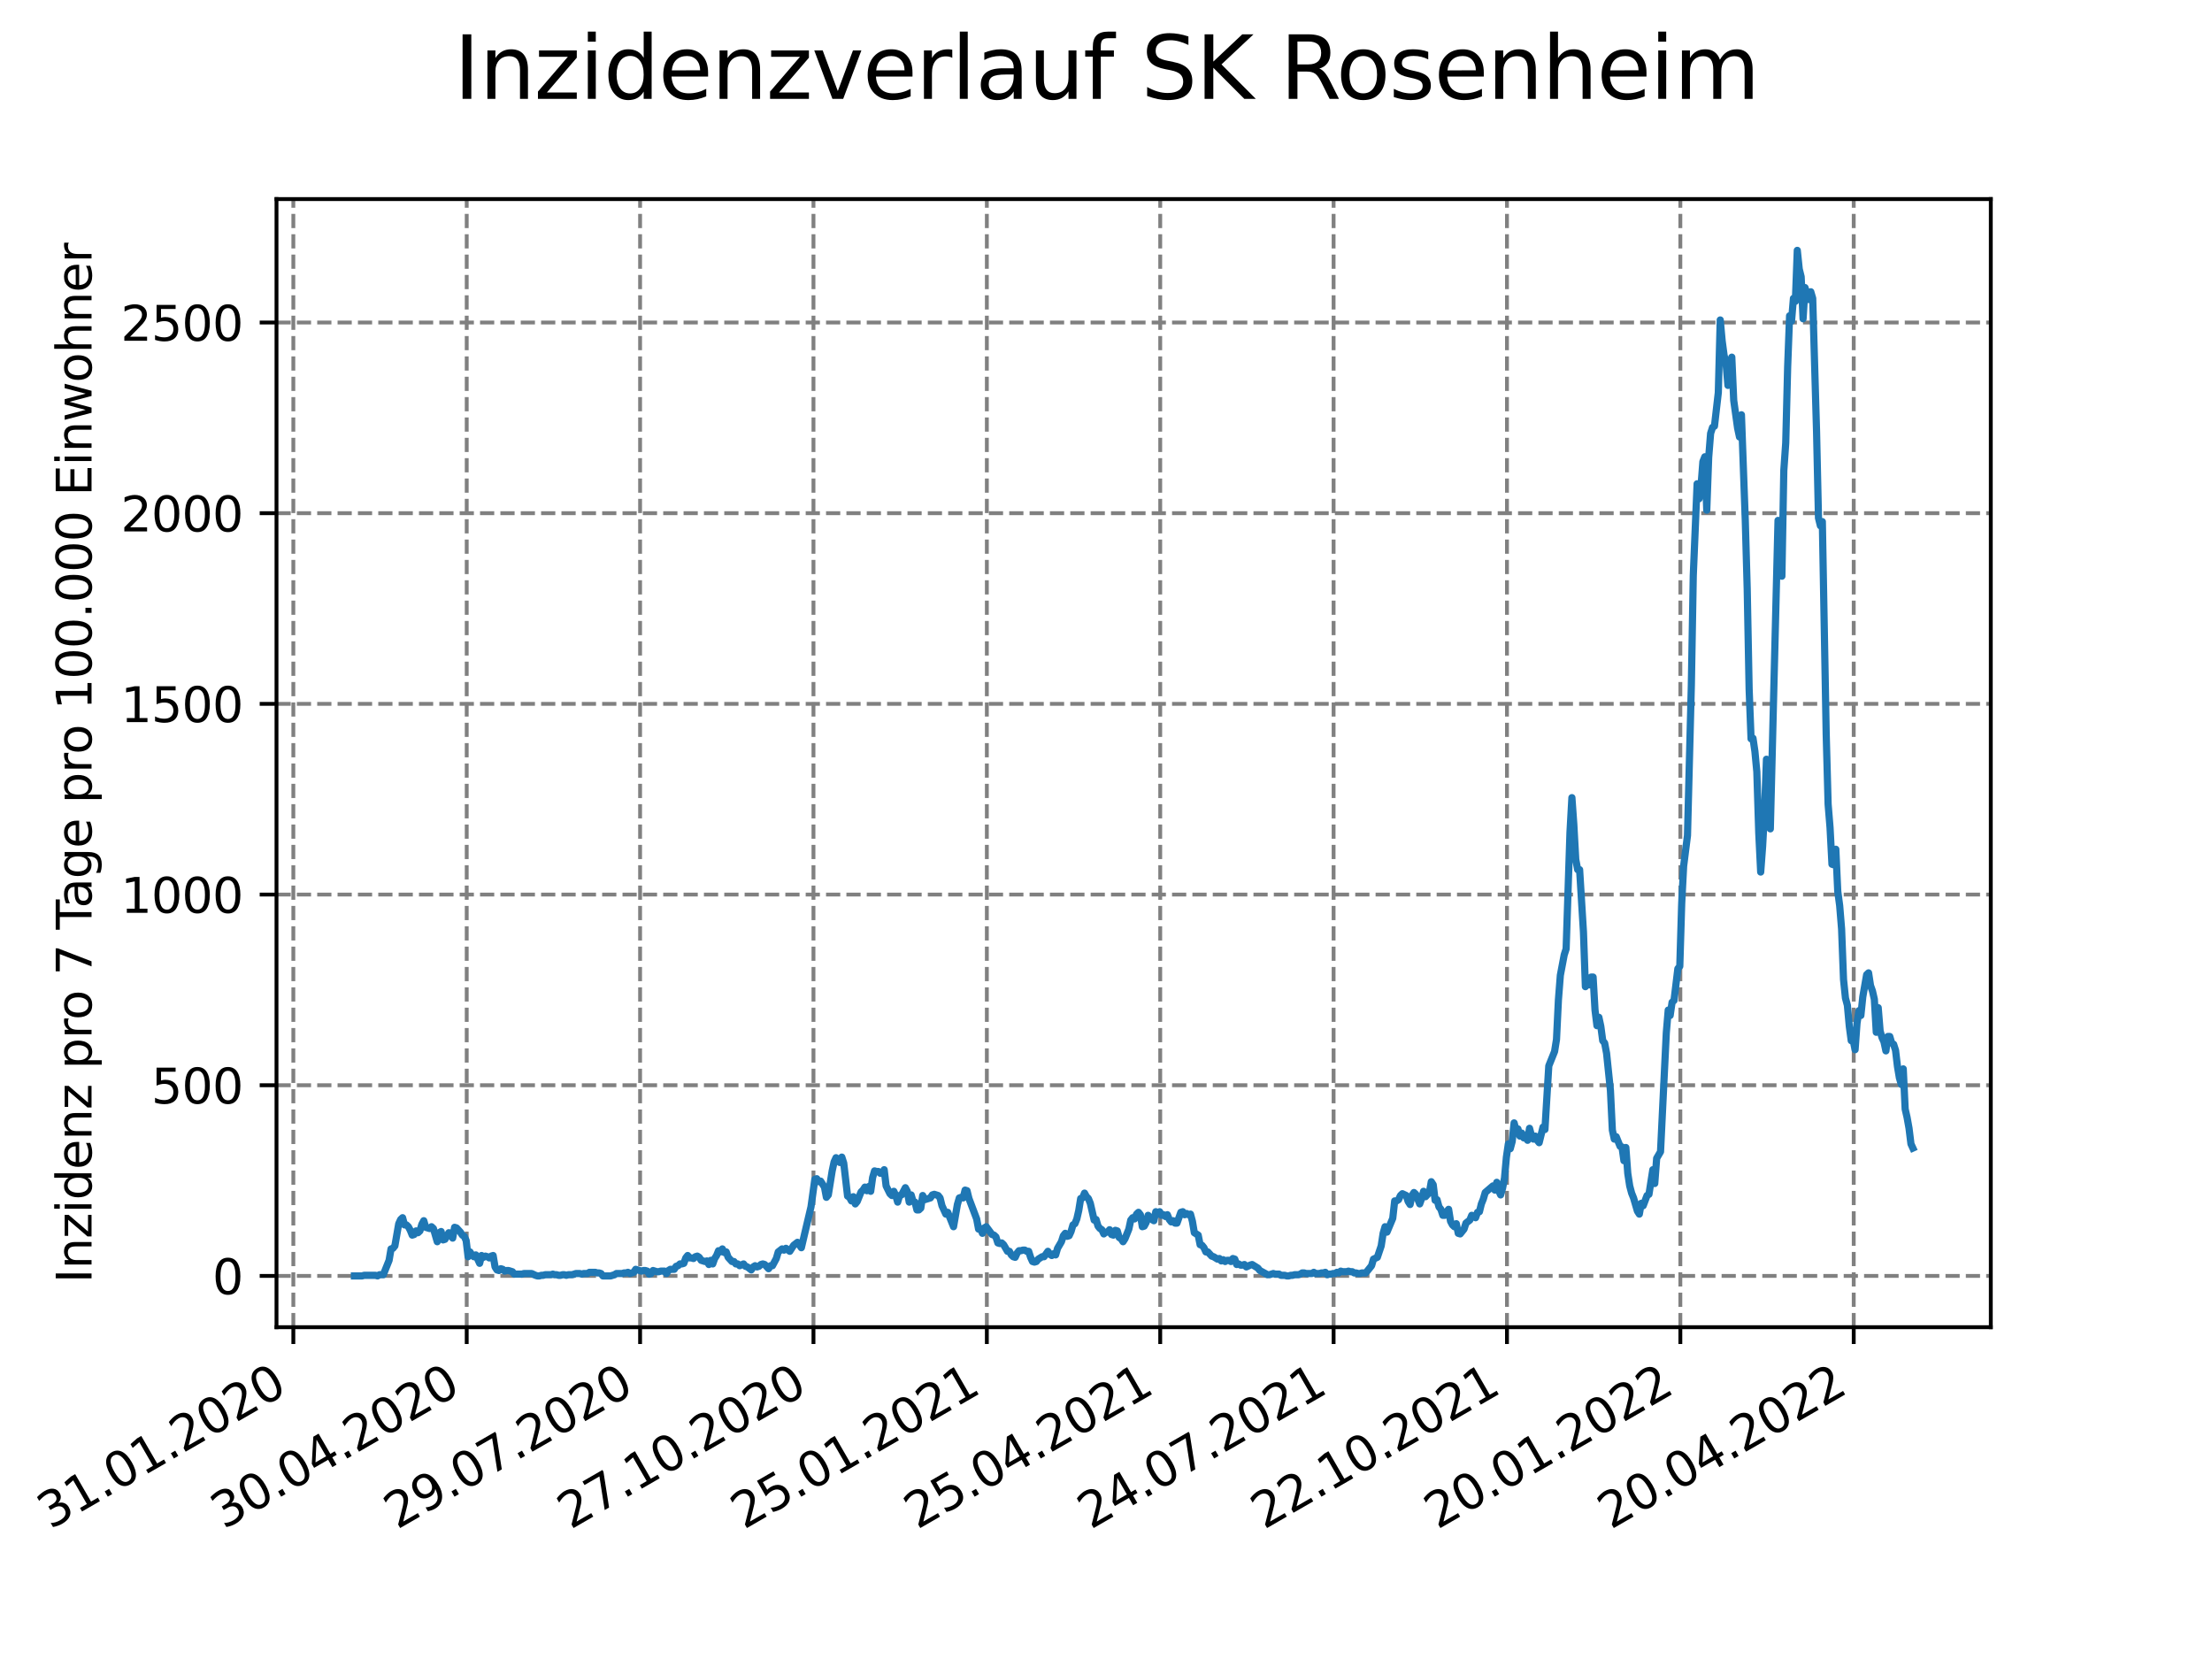 <?xml version="1.0" encoding="utf-8" standalone="no"?>
<!DOCTYPE svg PUBLIC "-//W3C//DTD SVG 1.1//EN"
  "http://www.w3.org/Graphics/SVG/1.1/DTD/svg11.dtd">
<svg xmlns:xlink="http://www.w3.org/1999/xlink" width="460.8pt" height="345.6pt" viewBox="0 0 460.8 345.6" xmlns="http://www.w3.org/2000/svg" version="1.1">
 <defs>
  <style type="text/css">*{stroke-linejoin: round; stroke-linecap: butt}</style>
 </defs>
 <g id="figure_1">
  <g id="patch_1">
   <path d="M 0 345.6 
L 460.8 345.6 
L 460.8 0 
L 0 0 
z
" style="fill: #ffffff"/>
  </g>
  <g id="axes_1">
   <g id="patch_2">
    <path d="M 57.6 276.48 
L 414.72 276.48 
L 414.72 41.472 
L 57.6 41.472 
z
" style="fill: #ffffff"/>
   </g>
   <g id="matplotlib.axis_1">
    <g id="xtick_1">
     <g id="line2d_1">
      <path d="M 61.108 276.48 
L 61.108 41.472 
" clip-path="url(#p5d35d1ab26)" style="fill: none; stroke-dasharray: 2.96,1.28; stroke-dashoffset: 0; stroke: #808080; stroke-width: 0.8"/>
     </g>
     <g id="line2d_2">
      <defs>
       <path id="m88bc726cc1" d="M 0 0 
L 0 3.5 
" style="stroke: #000000; stroke-width: 0.8"/>
      </defs>
      <g>
       <use xlink:href="#m88bc726cc1" x="61.108" y="276.48" style="stroke: #000000; stroke-width: 0.8"/>
      </g>
     </g>
     <g id="text_1">
      <!-- 31.01.2020 -->
      <g transform="translate(10.483 318.689)rotate(-30)scale(0.1 -0.1)">
       <defs>
        <path id="DejaVuSans-33" d="M 2597 2516 
Q 3050 2419 3304 2112 
Q 3559 1806 3559 1356 
Q 3559 666 3084 287 
Q 2609 -91 1734 -91 
Q 1441 -91 1130 -33 
Q 819 25 488 141 
L 488 750 
Q 750 597 1062 519 
Q 1375 441 1716 441 
Q 2309 441 2620 675 
Q 2931 909 2931 1356 
Q 2931 1769 2642 2001 
Q 2353 2234 1838 2234 
L 1294 2234 
L 1294 2753 
L 1863 2753 
Q 2328 2753 2575 2939 
Q 2822 3125 2822 3475 
Q 2822 3834 2567 4026 
Q 2313 4219 1838 4219 
Q 1578 4219 1281 4162 
Q 984 4106 628 3988 
L 628 4550 
Q 988 4650 1302 4700 
Q 1616 4750 1894 4750 
Q 2613 4750 3031 4423 
Q 3450 4097 3450 3541 
Q 3450 3153 3228 2886 
Q 3006 2619 2597 2516 
z
" transform="scale(0.016)"/>
        <path id="DejaVuSans-31" d="M 794 531 
L 1825 531 
L 1825 4091 
L 703 3866 
L 703 4441 
L 1819 4666 
L 2450 4666 
L 2450 531 
L 3481 531 
L 3481 0 
L 794 0 
L 794 531 
z
" transform="scale(0.016)"/>
        <path id="DejaVuSans-2e" d="M 684 794 
L 1344 794 
L 1344 0 
L 684 0 
L 684 794 
z
" transform="scale(0.016)"/>
        <path id="DejaVuSans-30" d="M 2034 4250 
Q 1547 4250 1301 3770 
Q 1056 3291 1056 2328 
Q 1056 1369 1301 889 
Q 1547 409 2034 409 
Q 2525 409 2770 889 
Q 3016 1369 3016 2328 
Q 3016 3291 2770 3770 
Q 2525 4250 2034 4250 
z
M 2034 4750 
Q 2819 4750 3233 4129 
Q 3647 3509 3647 2328 
Q 3647 1150 3233 529 
Q 2819 -91 2034 -91 
Q 1250 -91 836 529 
Q 422 1150 422 2328 
Q 422 3509 836 4129 
Q 1250 4750 2034 4750 
z
" transform="scale(0.016)"/>
        <path id="DejaVuSans-32" d="M 1228 531 
L 3431 531 
L 3431 0 
L 469 0 
L 469 531 
Q 828 903 1448 1529 
Q 2069 2156 2228 2338 
Q 2531 2678 2651 2914 
Q 2772 3150 2772 3378 
Q 2772 3750 2511 3984 
Q 2250 4219 1831 4219 
Q 1534 4219 1204 4116 
Q 875 4013 500 3803 
L 500 4441 
Q 881 4594 1212 4672 
Q 1544 4750 1819 4750 
Q 2544 4750 2975 4387 
Q 3406 4025 3406 3419 
Q 3406 3131 3298 2873 
Q 3191 2616 2906 2266 
Q 2828 2175 2409 1742 
Q 1991 1309 1228 531 
z
" transform="scale(0.016)"/>
       </defs>
       <use xlink:href="#DejaVuSans-33"/>
       <use xlink:href="#DejaVuSans-31" x="63.623"/>
       <use xlink:href="#DejaVuSans-2e" x="127.246"/>
       <use xlink:href="#DejaVuSans-30" x="159.033"/>
       <use xlink:href="#DejaVuSans-31" x="222.656"/>
       <use xlink:href="#DejaVuSans-2e" x="286.279"/>
       <use xlink:href="#DejaVuSans-32" x="318.066"/>
       <use xlink:href="#DejaVuSans-30" x="381.689"/>
       <use xlink:href="#DejaVuSans-32" x="445.312"/>
       <use xlink:href="#DejaVuSans-30" x="508.936"/>
      </g>
     </g>
    </g>
    <g id="xtick_2">
     <g id="line2d_3">
      <path d="M 97.225 276.48 
L 97.225 41.472 
" clip-path="url(#p5d35d1ab26)" style="fill: none; stroke-dasharray: 2.96,1.28; stroke-dashoffset: 0; stroke: #808080; stroke-width: 0.8"/>
     </g>
     <g id="line2d_4">
      <g>
       <use xlink:href="#m88bc726cc1" x="97.225" y="276.48" style="stroke: #000000; stroke-width: 0.8"/>
      </g>
     </g>
     <g id="text_2">
      <!-- 30.04.2020 -->
      <g transform="translate(46.6 318.689)rotate(-30)scale(0.1 -0.1)">
       <defs>
        <path id="DejaVuSans-34" d="M 2419 4116 
L 825 1625 
L 2419 1625 
L 2419 4116 
z
M 2253 4666 
L 3047 4666 
L 3047 1625 
L 3713 1625 
L 3713 1100 
L 3047 1100 
L 3047 0 
L 2419 0 
L 2419 1100 
L 313 1100 
L 313 1709 
L 2253 4666 
z
" transform="scale(0.016)"/>
       </defs>
       <use xlink:href="#DejaVuSans-33"/>
       <use xlink:href="#DejaVuSans-30" x="63.623"/>
       <use xlink:href="#DejaVuSans-2e" x="127.246"/>
       <use xlink:href="#DejaVuSans-30" x="159.033"/>
       <use xlink:href="#DejaVuSans-34" x="222.656"/>
       <use xlink:href="#DejaVuSans-2e" x="286.279"/>
       <use xlink:href="#DejaVuSans-32" x="318.066"/>
       <use xlink:href="#DejaVuSans-30" x="381.689"/>
       <use xlink:href="#DejaVuSans-32" x="445.312"/>
       <use xlink:href="#DejaVuSans-30" x="508.936"/>
      </g>
     </g>
    </g>
    <g id="xtick_3">
     <g id="line2d_5">
      <path d="M 133.343 276.48 
L 133.343 41.472 
" clip-path="url(#p5d35d1ab26)" style="fill: none; stroke-dasharray: 2.96,1.28; stroke-dashoffset: 0; stroke: #808080; stroke-width: 0.8"/>
     </g>
     <g id="line2d_6">
      <g>
       <use xlink:href="#m88bc726cc1" x="133.343" y="276.48" style="stroke: #000000; stroke-width: 0.8"/>
      </g>
     </g>
     <g id="text_3">
      <!-- 29.07.2020 -->
      <g transform="translate(82.717 318.689)rotate(-30)scale(0.1 -0.1)">
       <defs>
        <path id="DejaVuSans-39" d="M 703 97 
L 703 672 
Q 941 559 1184 500 
Q 1428 441 1663 441 
Q 2288 441 2617 861 
Q 2947 1281 2994 2138 
Q 2813 1869 2534 1725 
Q 2256 1581 1919 1581 
Q 1219 1581 811 2004 
Q 403 2428 403 3163 
Q 403 3881 828 4315 
Q 1253 4750 1959 4750 
Q 2769 4750 3195 4129 
Q 3622 3509 3622 2328 
Q 3622 1225 3098 567 
Q 2575 -91 1691 -91 
Q 1453 -91 1209 -44 
Q 966 3 703 97 
z
M 1959 2075 
Q 2384 2075 2632 2365 
Q 2881 2656 2881 3163 
Q 2881 3666 2632 3958 
Q 2384 4250 1959 4250 
Q 1534 4250 1286 3958 
Q 1038 3666 1038 3163 
Q 1038 2656 1286 2365 
Q 1534 2075 1959 2075 
z
" transform="scale(0.016)"/>
        <path id="DejaVuSans-37" d="M 525 4666 
L 3525 4666 
L 3525 4397 
L 1831 0 
L 1172 0 
L 2766 4134 
L 525 4134 
L 525 4666 
z
" transform="scale(0.016)"/>
       </defs>
       <use xlink:href="#DejaVuSans-32"/>
       <use xlink:href="#DejaVuSans-39" x="63.623"/>
       <use xlink:href="#DejaVuSans-2e" x="127.246"/>
       <use xlink:href="#DejaVuSans-30" x="159.033"/>
       <use xlink:href="#DejaVuSans-37" x="222.656"/>
       <use xlink:href="#DejaVuSans-2e" x="286.279"/>
       <use xlink:href="#DejaVuSans-32" x="318.066"/>
       <use xlink:href="#DejaVuSans-30" x="381.689"/>
       <use xlink:href="#DejaVuSans-32" x="445.312"/>
       <use xlink:href="#DejaVuSans-30" x="508.936"/>
      </g>
     </g>
    </g>
    <g id="xtick_4">
     <g id="line2d_7">
      <path d="M 169.46 276.48 
L 169.46 41.472 
" clip-path="url(#p5d35d1ab26)" style="fill: none; stroke-dasharray: 2.96,1.28; stroke-dashoffset: 0; stroke: #808080; stroke-width: 0.8"/>
     </g>
     <g id="line2d_8">
      <g>
       <use xlink:href="#m88bc726cc1" x="169.46" y="276.48" style="stroke: #000000; stroke-width: 0.8"/>
      </g>
     </g>
     <g id="text_4">
      <!-- 27.10.2020 -->
      <g transform="translate(118.835 318.689)rotate(-30)scale(0.1 -0.1)">
       <use xlink:href="#DejaVuSans-32"/>
       <use xlink:href="#DejaVuSans-37" x="63.623"/>
       <use xlink:href="#DejaVuSans-2e" x="127.246"/>
       <use xlink:href="#DejaVuSans-31" x="159.033"/>
       <use xlink:href="#DejaVuSans-30" x="222.656"/>
       <use xlink:href="#DejaVuSans-2e" x="286.279"/>
       <use xlink:href="#DejaVuSans-32" x="318.066"/>
       <use xlink:href="#DejaVuSans-30" x="381.689"/>
       <use xlink:href="#DejaVuSans-32" x="445.312"/>
       <use xlink:href="#DejaVuSans-30" x="508.936"/>
      </g>
     </g>
    </g>
    <g id="xtick_5">
     <g id="line2d_9">
      <path d="M 205.577 276.48 
L 205.577 41.472 
" clip-path="url(#p5d35d1ab26)" style="fill: none; stroke-dasharray: 2.96,1.28; stroke-dashoffset: 0; stroke: #808080; stroke-width: 0.8"/>
     </g>
     <g id="line2d_10">
      <g>
       <use xlink:href="#m88bc726cc1" x="205.577" y="276.48" style="stroke: #000000; stroke-width: 0.8"/>
      </g>
     </g>
     <g id="text_5">
      <!-- 25.01.2021 -->
      <g transform="translate(154.952 318.689)rotate(-30)scale(0.1 -0.1)">
       <defs>
        <path id="DejaVuSans-35" d="M 691 4666 
L 3169 4666 
L 3169 4134 
L 1269 4134 
L 1269 2991 
Q 1406 3038 1543 3061 
Q 1681 3084 1819 3084 
Q 2600 3084 3056 2656 
Q 3513 2228 3513 1497 
Q 3513 744 3044 326 
Q 2575 -91 1722 -91 
Q 1428 -91 1123 -41 
Q 819 9 494 109 
L 494 744 
Q 775 591 1075 516 
Q 1375 441 1709 441 
Q 2250 441 2565 725 
Q 2881 1009 2881 1497 
Q 2881 1984 2565 2268 
Q 2250 2553 1709 2553 
Q 1456 2553 1204 2497 
Q 953 2441 691 2322 
L 691 4666 
z
" transform="scale(0.016)"/>
       </defs>
       <use xlink:href="#DejaVuSans-32"/>
       <use xlink:href="#DejaVuSans-35" x="63.623"/>
       <use xlink:href="#DejaVuSans-2e" x="127.246"/>
       <use xlink:href="#DejaVuSans-30" x="159.033"/>
       <use xlink:href="#DejaVuSans-31" x="222.656"/>
       <use xlink:href="#DejaVuSans-2e" x="286.279"/>
       <use xlink:href="#DejaVuSans-32" x="318.066"/>
       <use xlink:href="#DejaVuSans-30" x="381.689"/>
       <use xlink:href="#DejaVuSans-32" x="445.312"/>
       <use xlink:href="#DejaVuSans-31" x="508.936"/>
      </g>
     </g>
    </g>
    <g id="xtick_6">
     <g id="line2d_11">
      <path d="M 241.695 276.48 
L 241.695 41.472 
" clip-path="url(#p5d35d1ab26)" style="fill: none; stroke-dasharray: 2.96,1.28; stroke-dashoffset: 0; stroke: #808080; stroke-width: 0.8"/>
     </g>
     <g id="line2d_12">
      <g>
       <use xlink:href="#m88bc726cc1" x="241.695" y="276.48" style="stroke: #000000; stroke-width: 0.8"/>
      </g>
     </g>
     <g id="text_6">
      <!-- 25.04.2021 -->
      <g transform="translate(191.069 318.689)rotate(-30)scale(0.1 -0.1)">
       <use xlink:href="#DejaVuSans-32"/>
       <use xlink:href="#DejaVuSans-35" x="63.623"/>
       <use xlink:href="#DejaVuSans-2e" x="127.246"/>
       <use xlink:href="#DejaVuSans-30" x="159.033"/>
       <use xlink:href="#DejaVuSans-34" x="222.656"/>
       <use xlink:href="#DejaVuSans-2e" x="286.279"/>
       <use xlink:href="#DejaVuSans-32" x="318.066"/>
       <use xlink:href="#DejaVuSans-30" x="381.689"/>
       <use xlink:href="#DejaVuSans-32" x="445.312"/>
       <use xlink:href="#DejaVuSans-31" x="508.936"/>
      </g>
     </g>
    </g>
    <g id="xtick_7">
     <g id="line2d_13">
      <path d="M 277.812 276.48 
L 277.812 41.472 
" clip-path="url(#p5d35d1ab26)" style="fill: none; stroke-dasharray: 2.96,1.28; stroke-dashoffset: 0; stroke: #808080; stroke-width: 0.8"/>
     </g>
     <g id="line2d_14">
      <g>
       <use xlink:href="#m88bc726cc1" x="277.812" y="276.48" style="stroke: #000000; stroke-width: 0.8"/>
      </g>
     </g>
     <g id="text_7">
      <!-- 24.07.2021 -->
      <g transform="translate(227.187 318.689)rotate(-30)scale(0.1 -0.1)">
       <use xlink:href="#DejaVuSans-32"/>
       <use xlink:href="#DejaVuSans-34" x="63.623"/>
       <use xlink:href="#DejaVuSans-2e" x="127.246"/>
       <use xlink:href="#DejaVuSans-30" x="159.033"/>
       <use xlink:href="#DejaVuSans-37" x="222.656"/>
       <use xlink:href="#DejaVuSans-2e" x="286.279"/>
       <use xlink:href="#DejaVuSans-32" x="318.066"/>
       <use xlink:href="#DejaVuSans-30" x="381.689"/>
       <use xlink:href="#DejaVuSans-32" x="445.312"/>
       <use xlink:href="#DejaVuSans-31" x="508.936"/>
      </g>
     </g>
    </g>
    <g id="xtick_8">
     <g id="line2d_15">
      <path d="M 313.929 276.48 
L 313.929 41.472 
" clip-path="url(#p5d35d1ab26)" style="fill: none; stroke-dasharray: 2.96,1.28; stroke-dashoffset: 0; stroke: #808080; stroke-width: 0.8"/>
     </g>
     <g id="line2d_16">
      <g>
       <use xlink:href="#m88bc726cc1" x="313.929" y="276.48" style="stroke: #000000; stroke-width: 0.8"/>
      </g>
     </g>
     <g id="text_8">
      <!-- 22.10.2021 -->
      <g transform="translate(263.304 318.689)rotate(-30)scale(0.1 -0.1)">
       <use xlink:href="#DejaVuSans-32"/>
       <use xlink:href="#DejaVuSans-32" x="63.623"/>
       <use xlink:href="#DejaVuSans-2e" x="127.246"/>
       <use xlink:href="#DejaVuSans-31" x="159.033"/>
       <use xlink:href="#DejaVuSans-30" x="222.656"/>
       <use xlink:href="#DejaVuSans-2e" x="286.279"/>
       <use xlink:href="#DejaVuSans-32" x="318.066"/>
       <use xlink:href="#DejaVuSans-30" x="381.689"/>
       <use xlink:href="#DejaVuSans-32" x="445.312"/>
       <use xlink:href="#DejaVuSans-31" x="508.936"/>
      </g>
     </g>
    </g>
    <g id="xtick_9">
     <g id="line2d_17">
      <path d="M 350.047 276.48 
L 350.047 41.472 
" clip-path="url(#p5d35d1ab26)" style="fill: none; stroke-dasharray: 2.96,1.28; stroke-dashoffset: 0; stroke: #808080; stroke-width: 0.8"/>
     </g>
     <g id="line2d_18">
      <g>
       <use xlink:href="#m88bc726cc1" x="350.047" y="276.48" style="stroke: #000000; stroke-width: 0.8"/>
      </g>
     </g>
     <g id="text_9">
      <!-- 20.01.2022 -->
      <g transform="translate(299.421 318.689)rotate(-30)scale(0.1 -0.1)">
       <use xlink:href="#DejaVuSans-32"/>
       <use xlink:href="#DejaVuSans-30" x="63.623"/>
       <use xlink:href="#DejaVuSans-2e" x="127.246"/>
       <use xlink:href="#DejaVuSans-30" x="159.033"/>
       <use xlink:href="#DejaVuSans-31" x="222.656"/>
       <use xlink:href="#DejaVuSans-2e" x="286.279"/>
       <use xlink:href="#DejaVuSans-32" x="318.066"/>
       <use xlink:href="#DejaVuSans-30" x="381.689"/>
       <use xlink:href="#DejaVuSans-32" x="445.312"/>
       <use xlink:href="#DejaVuSans-32" x="508.936"/>
      </g>
     </g>
    </g>
    <g id="xtick_10">
     <g id="line2d_19">
      <path d="M 386.164 276.48 
L 386.164 41.472 
" clip-path="url(#p5d35d1ab26)" style="fill: none; stroke-dasharray: 2.96,1.28; stroke-dashoffset: 0; stroke: #808080; stroke-width: 0.8"/>
     </g>
     <g id="line2d_20">
      <g>
       <use xlink:href="#m88bc726cc1" x="386.164" y="276.48" style="stroke: #000000; stroke-width: 0.8"/>
      </g>
     </g>
     <g id="text_10">
      <!-- 20.04.2022 -->
      <g transform="translate(335.539 318.689)rotate(-30)scale(0.1 -0.1)">
       <use xlink:href="#DejaVuSans-32"/>
       <use xlink:href="#DejaVuSans-30" x="63.623"/>
       <use xlink:href="#DejaVuSans-2e" x="127.246"/>
       <use xlink:href="#DejaVuSans-30" x="159.033"/>
       <use xlink:href="#DejaVuSans-34" x="222.656"/>
       <use xlink:href="#DejaVuSans-2e" x="286.279"/>
       <use xlink:href="#DejaVuSans-32" x="318.066"/>
       <use xlink:href="#DejaVuSans-30" x="381.689"/>
       <use xlink:href="#DejaVuSans-32" x="445.312"/>
       <use xlink:href="#DejaVuSans-32" x="508.936"/>
      </g>
     </g>
    </g>
   </g>
   <g id="matplotlib.axis_2">
    <g id="ytick_1">
     <g id="line2d_21">
      <path d="M 57.6 265.798 
L 414.72 265.798 
" clip-path="url(#p5d35d1ab26)" style="fill: none; stroke-dasharray: 2.96,1.28; stroke-dashoffset: 0; stroke: #808080; stroke-width: 0.8"/>
     </g>
     <g id="line2d_22">
      <defs>
       <path id="m0297dc5a91" d="M 0 0 
L -3.5 0 
" style="stroke: #000000; stroke-width: 0.8"/>
      </defs>
      <g>
       <use xlink:href="#m0297dc5a91" x="57.6" y="265.798" style="stroke: #000000; stroke-width: 0.8"/>
      </g>
     </g>
     <g id="text_11">
      <!-- 0 -->
      <g transform="translate(44.237 269.597)scale(0.1 -0.1)">
       <use xlink:href="#DejaVuSans-30"/>
      </g>
     </g>
    </g>
    <g id="ytick_2">
     <g id="line2d_23">
      <path d="M 57.6 226.075 
L 414.72 226.075 
" clip-path="url(#p5d35d1ab26)" style="fill: none; stroke-dasharray: 2.96,1.28; stroke-dashoffset: 0; stroke: #808080; stroke-width: 0.8"/>
     </g>
     <g id="line2d_24">
      <g>
       <use xlink:href="#m0297dc5a91" x="57.6" y="226.075" style="stroke: #000000; stroke-width: 0.8"/>
      </g>
     </g>
     <g id="text_12">
      <!-- 500 -->
      <g transform="translate(31.512 229.874)scale(0.1 -0.1)">
       <use xlink:href="#DejaVuSans-35"/>
       <use xlink:href="#DejaVuSans-30" x="63.623"/>
       <use xlink:href="#DejaVuSans-30" x="127.246"/>
      </g>
     </g>
    </g>
    <g id="ytick_3">
     <g id="line2d_25">
      <path d="M 57.6 186.352 
L 414.72 186.352 
" clip-path="url(#p5d35d1ab26)" style="fill: none; stroke-dasharray: 2.96,1.28; stroke-dashoffset: 0; stroke: #808080; stroke-width: 0.8"/>
     </g>
     <g id="line2d_26">
      <g>
       <use xlink:href="#m0297dc5a91" x="57.6" y="186.352" style="stroke: #000000; stroke-width: 0.8"/>
      </g>
     </g>
     <g id="text_13">
      <!-- 1000 -->
      <g transform="translate(25.15 190.151)scale(0.1 -0.1)">
       <use xlink:href="#DejaVuSans-31"/>
       <use xlink:href="#DejaVuSans-30" x="63.623"/>
       <use xlink:href="#DejaVuSans-30" x="127.246"/>
       <use xlink:href="#DejaVuSans-30" x="190.869"/>
      </g>
     </g>
    </g>
    <g id="ytick_4">
     <g id="line2d_27">
      <path d="M 57.6 146.629 
L 414.72 146.629 
" clip-path="url(#p5d35d1ab26)" style="fill: none; stroke-dasharray: 2.96,1.28; stroke-dashoffset: 0; stroke: #808080; stroke-width: 0.8"/>
     </g>
     <g id="line2d_28">
      <g>
       <use xlink:href="#m0297dc5a91" x="57.6" y="146.629" style="stroke: #000000; stroke-width: 0.8"/>
      </g>
     </g>
     <g id="text_14">
      <!-- 1500 -->
      <g transform="translate(25.15 150.429)scale(0.1 -0.1)">
       <use xlink:href="#DejaVuSans-31"/>
       <use xlink:href="#DejaVuSans-35" x="63.623"/>
       <use xlink:href="#DejaVuSans-30" x="127.246"/>
       <use xlink:href="#DejaVuSans-30" x="190.869"/>
      </g>
     </g>
    </g>
    <g id="ytick_5">
     <g id="line2d_29">
      <path d="M 57.6 106.906 
L 414.72 106.906 
" clip-path="url(#p5d35d1ab26)" style="fill: none; stroke-dasharray: 2.96,1.28; stroke-dashoffset: 0; stroke: #808080; stroke-width: 0.8"/>
     </g>
     <g id="line2d_30">
      <g>
       <use xlink:href="#m0297dc5a91" x="57.6" y="106.906" style="stroke: #000000; stroke-width: 0.8"/>
      </g>
     </g>
     <g id="text_15">
      <!-- 2000 -->
      <g transform="translate(25.15 110.706)scale(0.1 -0.1)">
       <use xlink:href="#DejaVuSans-32"/>
       <use xlink:href="#DejaVuSans-30" x="63.623"/>
       <use xlink:href="#DejaVuSans-30" x="127.246"/>
       <use xlink:href="#DejaVuSans-30" x="190.869"/>
      </g>
     </g>
    </g>
    <g id="ytick_6">
     <g id="line2d_31">
      <path d="M 57.6 67.184 
L 414.72 67.184 
" clip-path="url(#p5d35d1ab26)" style="fill: none; stroke-dasharray: 2.96,1.28; stroke-dashoffset: 0; stroke: #808080; stroke-width: 0.8"/>
     </g>
     <g id="line2d_32">
      <g>
       <use xlink:href="#m0297dc5a91" x="57.6" y="67.184" style="stroke: #000000; stroke-width: 0.8"/>
      </g>
     </g>
     <g id="text_16">
      <!-- 2500 -->
      <g transform="translate(25.15 70.983)scale(0.1 -0.1)">
       <use xlink:href="#DejaVuSans-32"/>
       <use xlink:href="#DejaVuSans-35" x="63.623"/>
       <use xlink:href="#DejaVuSans-30" x="127.246"/>
       <use xlink:href="#DejaVuSans-30" x="190.869"/>
      </g>
     </g>
    </g>
    <g id="text_17">
     <!-- Inzidenz pro 7 Tage pro 100.000 Einwohner -->
     <g transform="translate(19.07 267.301)rotate(-90)scale(0.1 -0.1)">
      <defs>
       <path id="DejaVuSans-49" d="M 628 4666 
L 1259 4666 
L 1259 0 
L 628 0 
L 628 4666 
z
" transform="scale(0.016)"/>
       <path id="DejaVuSans-6e" d="M 3513 2113 
L 3513 0 
L 2938 0 
L 2938 2094 
Q 2938 2591 2744 2837 
Q 2550 3084 2163 3084 
Q 1697 3084 1428 2787 
Q 1159 2491 1159 1978 
L 1159 0 
L 581 0 
L 581 3500 
L 1159 3500 
L 1159 2956 
Q 1366 3272 1645 3428 
Q 1925 3584 2291 3584 
Q 2894 3584 3203 3211 
Q 3513 2838 3513 2113 
z
" transform="scale(0.016)"/>
       <path id="DejaVuSans-7a" d="M 353 3500 
L 3084 3500 
L 3084 2975 
L 922 459 
L 3084 459 
L 3084 0 
L 275 0 
L 275 525 
L 2438 3041 
L 353 3041 
L 353 3500 
z
" transform="scale(0.016)"/>
       <path id="DejaVuSans-69" d="M 603 3500 
L 1178 3500 
L 1178 0 
L 603 0 
L 603 3500 
z
M 603 4863 
L 1178 4863 
L 1178 4134 
L 603 4134 
L 603 4863 
z
" transform="scale(0.016)"/>
       <path id="DejaVuSans-64" d="M 2906 2969 
L 2906 4863 
L 3481 4863 
L 3481 0 
L 2906 0 
L 2906 525 
Q 2725 213 2448 61 
Q 2172 -91 1784 -91 
Q 1150 -91 751 415 
Q 353 922 353 1747 
Q 353 2572 751 3078 
Q 1150 3584 1784 3584 
Q 2172 3584 2448 3432 
Q 2725 3281 2906 2969 
z
M 947 1747 
Q 947 1113 1208 752 
Q 1469 391 1925 391 
Q 2381 391 2643 752 
Q 2906 1113 2906 1747 
Q 2906 2381 2643 2742 
Q 2381 3103 1925 3103 
Q 1469 3103 1208 2742 
Q 947 2381 947 1747 
z
" transform="scale(0.016)"/>
       <path id="DejaVuSans-65" d="M 3597 1894 
L 3597 1613 
L 953 1613 
Q 991 1019 1311 708 
Q 1631 397 2203 397 
Q 2534 397 2845 478 
Q 3156 559 3463 722 
L 3463 178 
Q 3153 47 2828 -22 
Q 2503 -91 2169 -91 
Q 1331 -91 842 396 
Q 353 884 353 1716 
Q 353 2575 817 3079 
Q 1281 3584 2069 3584 
Q 2775 3584 3186 3129 
Q 3597 2675 3597 1894 
z
M 3022 2063 
Q 3016 2534 2758 2815 
Q 2500 3097 2075 3097 
Q 1594 3097 1305 2825 
Q 1016 2553 972 2059 
L 3022 2063 
z
" transform="scale(0.016)"/>
       <path id="DejaVuSans-20" transform="scale(0.016)"/>
       <path id="DejaVuSans-70" d="M 1159 525 
L 1159 -1331 
L 581 -1331 
L 581 3500 
L 1159 3500 
L 1159 2969 
Q 1341 3281 1617 3432 
Q 1894 3584 2278 3584 
Q 2916 3584 3314 3078 
Q 3713 2572 3713 1747 
Q 3713 922 3314 415 
Q 2916 -91 2278 -91 
Q 1894 -91 1617 61 
Q 1341 213 1159 525 
z
M 3116 1747 
Q 3116 2381 2855 2742 
Q 2594 3103 2138 3103 
Q 1681 3103 1420 2742 
Q 1159 2381 1159 1747 
Q 1159 1113 1420 752 
Q 1681 391 2138 391 
Q 2594 391 2855 752 
Q 3116 1113 3116 1747 
z
" transform="scale(0.016)"/>
       <path id="DejaVuSans-72" d="M 2631 2963 
Q 2534 3019 2420 3045 
Q 2306 3072 2169 3072 
Q 1681 3072 1420 2755 
Q 1159 2438 1159 1844 
L 1159 0 
L 581 0 
L 581 3500 
L 1159 3500 
L 1159 2956 
Q 1341 3275 1631 3429 
Q 1922 3584 2338 3584 
Q 2397 3584 2469 3576 
Q 2541 3569 2628 3553 
L 2631 2963 
z
" transform="scale(0.016)"/>
       <path id="DejaVuSans-6f" d="M 1959 3097 
Q 1497 3097 1228 2736 
Q 959 2375 959 1747 
Q 959 1119 1226 758 
Q 1494 397 1959 397 
Q 2419 397 2687 759 
Q 2956 1122 2956 1747 
Q 2956 2369 2687 2733 
Q 2419 3097 1959 3097 
z
M 1959 3584 
Q 2709 3584 3137 3096 
Q 3566 2609 3566 1747 
Q 3566 888 3137 398 
Q 2709 -91 1959 -91 
Q 1206 -91 779 398 
Q 353 888 353 1747 
Q 353 2609 779 3096 
Q 1206 3584 1959 3584 
z
" transform="scale(0.016)"/>
       <path id="DejaVuSans-54" d="M -19 4666 
L 3928 4666 
L 3928 4134 
L 2272 4134 
L 2272 0 
L 1638 0 
L 1638 4134 
L -19 4134 
L -19 4666 
z
" transform="scale(0.016)"/>
       <path id="DejaVuSans-61" d="M 2194 1759 
Q 1497 1759 1228 1600 
Q 959 1441 959 1056 
Q 959 750 1161 570 
Q 1363 391 1709 391 
Q 2188 391 2477 730 
Q 2766 1069 2766 1631 
L 2766 1759 
L 2194 1759 
z
M 3341 1997 
L 3341 0 
L 2766 0 
L 2766 531 
Q 2569 213 2275 61 
Q 1981 -91 1556 -91 
Q 1019 -91 701 211 
Q 384 513 384 1019 
Q 384 1609 779 1909 
Q 1175 2209 1959 2209 
L 2766 2209 
L 2766 2266 
Q 2766 2663 2505 2880 
Q 2244 3097 1772 3097 
Q 1472 3097 1187 3025 
Q 903 2953 641 2809 
L 641 3341 
Q 956 3463 1253 3523 
Q 1550 3584 1831 3584 
Q 2591 3584 2966 3190 
Q 3341 2797 3341 1997 
z
" transform="scale(0.016)"/>
       <path id="DejaVuSans-67" d="M 2906 1791 
Q 2906 2416 2648 2759 
Q 2391 3103 1925 3103 
Q 1463 3103 1205 2759 
Q 947 2416 947 1791 
Q 947 1169 1205 825 
Q 1463 481 1925 481 
Q 2391 481 2648 825 
Q 2906 1169 2906 1791 
z
M 3481 434 
Q 3481 -459 3084 -895 
Q 2688 -1331 1869 -1331 
Q 1566 -1331 1297 -1286 
Q 1028 -1241 775 -1147 
L 775 -588 
Q 1028 -725 1275 -790 
Q 1522 -856 1778 -856 
Q 2344 -856 2625 -561 
Q 2906 -266 2906 331 
L 2906 616 
Q 2728 306 2450 153 
Q 2172 0 1784 0 
Q 1141 0 747 490 
Q 353 981 353 1791 
Q 353 2603 747 3093 
Q 1141 3584 1784 3584 
Q 2172 3584 2450 3431 
Q 2728 3278 2906 2969 
L 2906 3500 
L 3481 3500 
L 3481 434 
z
" transform="scale(0.016)"/>
       <path id="DejaVuSans-45" d="M 628 4666 
L 3578 4666 
L 3578 4134 
L 1259 4134 
L 1259 2753 
L 3481 2753 
L 3481 2222 
L 1259 2222 
L 1259 531 
L 3634 531 
L 3634 0 
L 628 0 
L 628 4666 
z
" transform="scale(0.016)"/>
       <path id="DejaVuSans-77" d="M 269 3500 
L 844 3500 
L 1563 769 
L 2278 3500 
L 2956 3500 
L 3675 769 
L 4391 3500 
L 4966 3500 
L 4050 0 
L 3372 0 
L 2619 2869 
L 1863 0 
L 1184 0 
L 269 3500 
z
" transform="scale(0.016)"/>
       <path id="DejaVuSans-68" d="M 3513 2113 
L 3513 0 
L 2938 0 
L 2938 2094 
Q 2938 2591 2744 2837 
Q 2550 3084 2163 3084 
Q 1697 3084 1428 2787 
Q 1159 2491 1159 1978 
L 1159 0 
L 581 0 
L 581 4863 
L 1159 4863 
L 1159 2956 
Q 1366 3272 1645 3428 
Q 1925 3584 2291 3584 
Q 2894 3584 3203 3211 
Q 3513 2838 3513 2113 
z
" transform="scale(0.016)"/>
      </defs>
      <use xlink:href="#DejaVuSans-49"/>
      <use xlink:href="#DejaVuSans-6e" x="29.492"/>
      <use xlink:href="#DejaVuSans-7a" x="92.871"/>
      <use xlink:href="#DejaVuSans-69" x="145.361"/>
      <use xlink:href="#DejaVuSans-64" x="173.145"/>
      <use xlink:href="#DejaVuSans-65" x="236.621"/>
      <use xlink:href="#DejaVuSans-6e" x="298.145"/>
      <use xlink:href="#DejaVuSans-7a" x="361.523"/>
      <use xlink:href="#DejaVuSans-20" x="414.014"/>
      <use xlink:href="#DejaVuSans-70" x="445.801"/>
      <use xlink:href="#DejaVuSans-72" x="509.277"/>
      <use xlink:href="#DejaVuSans-6f" x="548.141"/>
      <use xlink:href="#DejaVuSans-20" x="609.322"/>
      <use xlink:href="#DejaVuSans-37" x="641.109"/>
      <use xlink:href="#DejaVuSans-20" x="704.732"/>
      <use xlink:href="#DejaVuSans-54" x="736.52"/>
      <use xlink:href="#DejaVuSans-61" x="781.104"/>
      <use xlink:href="#DejaVuSans-67" x="842.383"/>
      <use xlink:href="#DejaVuSans-65" x="905.859"/>
      <use xlink:href="#DejaVuSans-20" x="967.383"/>
      <use xlink:href="#DejaVuSans-70" x="999.17"/>
      <use xlink:href="#DejaVuSans-72" x="1062.646"/>
      <use xlink:href="#DejaVuSans-6f" x="1101.51"/>
      <use xlink:href="#DejaVuSans-20" x="1162.691"/>
      <use xlink:href="#DejaVuSans-31" x="1194.479"/>
      <use xlink:href="#DejaVuSans-30" x="1258.102"/>
      <use xlink:href="#DejaVuSans-30" x="1321.725"/>
      <use xlink:href="#DejaVuSans-2e" x="1385.348"/>
      <use xlink:href="#DejaVuSans-30" x="1417.135"/>
      <use xlink:href="#DejaVuSans-30" x="1480.758"/>
      <use xlink:href="#DejaVuSans-30" x="1544.381"/>
      <use xlink:href="#DejaVuSans-20" x="1608.004"/>
      <use xlink:href="#DejaVuSans-45" x="1639.791"/>
      <use xlink:href="#DejaVuSans-69" x="1702.975"/>
      <use xlink:href="#DejaVuSans-6e" x="1730.758"/>
      <use xlink:href="#DejaVuSans-77" x="1794.137"/>
      <use xlink:href="#DejaVuSans-6f" x="1875.924"/>
      <use xlink:href="#DejaVuSans-68" x="1937.105"/>
      <use xlink:href="#DejaVuSans-6e" x="2000.484"/>
      <use xlink:href="#DejaVuSans-65" x="2063.863"/>
      <use xlink:href="#DejaVuSans-72" x="2125.387"/>
     </g>
    </g>
   </g>
   <g id="line2d_33">
    <path d="M 73.833 265.798 
L 75.438 265.798 
L 75.839 265.673 
L 78.247 265.673 
L 78.648 265.798 
L 79.05 265.548 
L 79.852 265.548 
L 80.655 263.548 
L 81.056 262.548 
L 81.457 260.172 
L 81.859 260.047 
L 82.26 259.547 
L 83.063 254.922 
L 83.464 254.047 
L 83.865 253.672 
L 84.267 255.172 
L 84.668 255.172 
L 85.069 255.547 
L 85.471 256.297 
L 85.872 257.297 
L 86.273 257.172 
L 86.674 256.422 
L 87.076 256.797 
L 87.477 256.422 
L 87.878 255.047 
L 88.28 254.297 
L 88.681 255.672 
L 89.484 255.922 
L 89.885 255.547 
L 90.286 255.922 
L 91.089 258.672 
L 91.49 256.797 
L 91.891 256.547 
L 92.293 258.297 
L 92.694 258.172 
L 93.497 256.797 
L 93.898 256.922 
L 94.299 257.922 
L 94.701 255.672 
L 95.102 255.797 
L 95.904 256.672 
L 96.306 257.297 
L 96.707 257.547 
L 97.108 258.422 
L 97.51 261.797 
L 97.911 260.797 
L 98.312 261.422 
L 98.714 261.797 
L 99.115 261.422 
L 99.917 263.173 
L 100.319 261.547 
L 100.72 261.922 
L 101.121 261.672 
L 101.523 261.797 
L 101.924 262.047 
L 102.325 261.672 
L 102.727 261.547 
L 103.128 263.923 
L 103.529 264.548 
L 103.93 264.673 
L 104.332 264.298 
L 104.733 264.423 
L 105.134 264.798 
L 105.536 264.673 
L 105.937 264.673 
L 106.74 264.923 
L 107.141 265.423 
L 108.746 265.423 
L 109.147 265.298 
L 110.753 265.298 
L 111.555 265.673 
L 111.957 265.798 
L 112.358 265.798 
L 112.759 265.673 
L 113.16 265.673 
L 113.562 265.548 
L 114.766 265.548 
L 115.167 265.423 
L 115.568 265.548 
L 115.97 265.548 
L 116.371 265.673 
L 116.772 265.673 
L 117.174 265.548 
L 117.575 265.548 
L 117.976 265.673 
L 118.377 265.548 
L 119.18 265.548 
L 119.983 265.298 
L 120.785 265.298 
L 121.187 265.423 
L 121.588 265.298 
L 122.39 265.298 
L 122.792 265.048 
L 123.996 265.048 
L 124.397 265.173 
L 124.798 265.173 
L 125.2 265.298 
L 125.601 265.798 
L 127.206 265.798 
L 128.009 265.548 
L 128.41 265.298 
L 129.614 265.298 
L 130.015 265.173 
L 130.417 265.173 
L 130.818 265.048 
L 131.219 265.298 
L 132.022 265.048 
L 132.423 264.423 
L 133.627 264.798 
L 134.028 264.673 
L 134.43 264.673 
L 134.831 264.798 
L 135.232 265.423 
L 135.633 265.298 
L 136.035 264.673 
L 136.837 264.923 
L 137.239 264.923 
L 137.64 264.798 
L 138.443 264.798 
L 138.844 265.298 
L 139.245 264.673 
L 139.647 264.423 
L 140.449 264.423 
L 140.85 263.798 
L 141.252 263.673 
L 141.653 263.298 
L 142.054 263.298 
L 142.456 263.173 
L 142.857 262.047 
L 143.258 261.547 
L 143.66 262.047 
L 144.061 262.047 
L 144.462 262.173 
L 144.863 261.797 
L 145.265 261.672 
L 145.666 261.922 
L 146.067 262.548 
L 146.87 262.798 
L 147.271 262.673 
L 147.673 263.423 
L 148.074 262.548 
L 148.475 263.298 
L 148.876 262.173 
L 149.278 261.547 
L 149.679 260.547 
L 150.08 260.797 
L 150.482 260.172 
L 150.883 260.922 
L 151.284 260.797 
L 151.686 261.922 
L 152.488 262.798 
L 152.89 262.798 
L 153.291 263.298 
L 153.692 263.298 
L 154.093 263.673 
L 154.896 263.298 
L 155.297 263.798 
L 155.699 263.923 
L 156.501 264.548 
L 156.903 263.923 
L 157.304 263.673 
L 157.705 263.923 
L 158.106 263.798 
L 158.508 263.423 
L 158.909 263.298 
L 159.31 263.423 
L 160.113 264.298 
L 160.514 263.673 
L 160.916 263.673 
L 161.718 262.173 
L 162.12 260.797 
L 162.922 260.172 
L 163.323 260.422 
L 163.725 260.047 
L 164.527 260.672 
L 165.33 259.422 
L 166.133 258.797 
L 166.935 259.922 
L 168.942 251.422 
L 169.744 245.671 
L 170.146 245.546 
L 170.547 246.171 
L 170.948 246.046 
L 171.751 247.296 
L 172.152 249.421 
L 172.553 248.921 
L 173.356 243.921 
L 173.757 242.046 
L 174.159 241.171 
L 174.56 241.796 
L 174.961 242.171 
L 175.363 241.046 
L 175.764 242.296 
L 176.566 249.171 
L 176.968 249.421 
L 177.369 250.171 
L 177.77 249.296 
L 178.172 250.797 
L 178.573 250.296 
L 179.376 248.296 
L 179.777 247.921 
L 180.178 247.296 
L 180.579 248.046 
L 180.981 247.171 
L 181.382 248.171 
L 181.783 245.296 
L 182.185 243.921 
L 182.586 244.046 
L 182.987 244.046 
L 183.389 244.421 
L 183.79 244.421 
L 184.191 243.671 
L 184.592 247.046 
L 185.395 248.671 
L 185.796 249.046 
L 186.198 248.171 
L 186.599 249.046 
L 187 250.421 
L 187.402 249.046 
L 187.803 248.921 
L 188.606 247.421 
L 189.007 248.171 
L 189.408 250.421 
L 189.809 248.921 
L 190.211 250.296 
L 190.612 250.421 
L 191.013 252.047 
L 191.415 252.047 
L 191.816 251.672 
L 192.217 249.046 
L 192.619 249.921 
L 193.822 249.546 
L 194.224 248.921 
L 194.625 248.796 
L 195.428 249.046 
L 195.829 249.546 
L 196.23 251.172 
L 197.033 252.922 
L 197.434 252.547 
L 198.237 254.547 
L 198.638 255.547 
L 199.441 250.922 
L 199.842 249.546 
L 200.243 249.421 
L 200.645 249.546 
L 201.046 247.921 
L 201.447 248.046 
L 201.849 249.671 
L 203.454 253.922 
L 203.855 256.047 
L 204.256 255.922 
L 204.658 256.922 
L 205.059 255.797 
L 205.46 255.547 
L 206.664 257.172 
L 207.065 257.297 
L 207.467 257.672 
L 207.868 258.922 
L 208.269 259.047 
L 208.671 258.922 
L 209.072 259.297 
L 209.875 260.672 
L 210.276 260.672 
L 210.677 261.422 
L 211.079 261.797 
L 211.48 261.922 
L 211.881 261.047 
L 212.282 260.547 
L 212.684 260.547 
L 213.085 260.422 
L 213.486 260.422 
L 213.888 260.672 
L 214.289 260.672 
L 214.69 261.922 
L 215.092 262.798 
L 215.493 262.923 
L 215.894 262.798 
L 216.295 262.298 
L 217.098 261.797 
L 217.499 261.797 
L 218.302 260.672 
L 218.703 261.297 
L 219.105 261.547 
L 219.506 261.172 
L 219.907 261.422 
L 220.309 260.047 
L 221.111 258.672 
L 221.512 257.422 
L 221.914 256.922 
L 222.315 257.547 
L 222.716 257.422 
L 223.118 256.547 
L 223.519 255.172 
L 223.92 254.922 
L 224.322 253.922 
L 224.723 252.172 
L 225.124 249.671 
L 225.525 249.546 
L 225.927 248.546 
L 226.328 249.296 
L 226.729 249.671 
L 227.131 250.671 
L 227.933 254.172 
L 228.335 254.047 
L 228.736 255.422 
L 229.137 255.922 
L 229.538 256.172 
L 229.94 257.047 
L 230.341 256.672 
L 230.742 256.672 
L 231.144 256.172 
L 231.545 257.172 
L 231.946 257.297 
L 232.348 256.297 
L 232.749 256.422 
L 233.15 257.797 
L 233.552 258.047 
L 233.953 258.672 
L 234.354 258.047 
L 235.157 256.047 
L 235.558 254.172 
L 235.959 253.672 
L 236.361 253.922 
L 236.762 252.922 
L 237.163 252.547 
L 237.565 253.047 
L 237.966 255.547 
L 238.367 255.422 
L 238.768 254.672 
L 239.17 253.172 
L 239.972 254.047 
L 240.374 254.297 
L 240.775 252.422 
L 241.176 252.922 
L 241.578 252.422 
L 241.979 253.172 
L 242.38 253.047 
L 242.782 253.422 
L 243.183 253.047 
L 243.584 254.047 
L 243.985 254.547 
L 244.387 254.297 
L 244.788 254.797 
L 245.189 254.797 
L 245.992 252.547 
L 246.393 252.422 
L 246.795 253.047 
L 247.196 252.797 
L 247.597 253.047 
L 247.998 252.922 
L 248.4 254.422 
L 248.801 256.797 
L 249.604 257.297 
L 250.005 259.297 
L 250.406 259.422 
L 250.808 259.922 
L 251.209 260.797 
L 251.61 260.797 
L 252.413 261.672 
L 252.814 261.797 
L 253.617 262.298 
L 254.018 262.173 
L 254.419 262.673 
L 254.821 262.423 
L 255.222 262.798 
L 255.623 262.548 
L 256.025 262.548 
L 256.426 262.798 
L 256.827 262.173 
L 257.228 262.298 
L 257.63 263.423 
L 258.031 263.298 
L 258.432 263.548 
L 258.834 263.548 
L 259.235 263.423 
L 259.636 263.923 
L 260.439 263.548 
L 260.84 263.423 
L 262.044 264.173 
L 262.445 264.673 
L 264.051 265.548 
L 264.452 265.548 
L 265.255 265.298 
L 265.656 265.423 
L 266.458 265.423 
L 266.86 265.673 
L 267.662 265.673 
L 268.064 265.798 
L 268.465 265.798 
L 268.866 265.673 
L 269.268 265.673 
L 269.669 265.548 
L 270.471 265.548 
L 270.873 265.423 
L 271.274 265.173 
L 271.675 265.173 
L 272.077 265.298 
L 273.281 265.298 
L 273.682 265.048 
L 274.083 265.298 
L 274.886 265.298 
L 275.287 265.173 
L 275.688 265.173 
L 276.09 265.048 
L 276.491 265.548 
L 276.892 265.423 
L 277.294 265.423 
L 277.695 265.298 
L 278.096 265.298 
L 278.498 265.048 
L 278.899 265.173 
L 279.3 264.798 
L 279.701 264.923 
L 280.504 264.923 
L 280.905 264.798 
L 281.307 264.923 
L 281.708 264.923 
L 282.109 265.173 
L 282.511 265.173 
L 282.912 265.298 
L 283.313 265.298 
L 283.714 265.173 
L 284.517 265.173 
L 285.721 263.673 
L 286.122 262.298 
L 286.925 261.922 
L 287.728 259.547 
L 288.129 256.922 
L 288.53 255.547 
L 288.931 256.672 
L 290.135 253.797 
L 290.537 250.171 
L 290.938 250.171 
L 291.339 249.921 
L 291.741 249.046 
L 292.142 248.671 
L 292.944 249.046 
L 293.346 250.296 
L 293.747 250.922 
L 294.148 249.046 
L 294.55 248.421 
L 294.951 248.796 
L 295.754 250.797 
L 296.155 249.671 
L 296.556 248.171 
L 296.957 249.296 
L 297.76 248.421 
L 298.161 246.171 
L 298.563 246.796 
L 298.964 250.046 
L 299.365 249.921 
L 299.767 251.422 
L 300.168 251.922 
L 300.569 253.172 
L 300.971 253.172 
L 301.372 252.422 
L 301.773 251.922 
L 302.174 254.422 
L 302.576 255.172 
L 302.977 255.547 
L 303.378 254.922 
L 303.78 256.922 
L 304.181 257.047 
L 304.984 256.047 
L 305.385 254.797 
L 306.187 254.172 
L 306.589 253.172 
L 306.99 253.297 
L 307.391 253.672 
L 307.793 252.547 
L 308.194 252.422 
L 308.595 250.797 
L 308.997 249.796 
L 309.398 248.421 
L 311.003 247.046 
L 311.404 247.921 
L 311.806 246.296 
L 312.207 248.046 
L 312.608 248.921 
L 313.01 247.546 
L 313.411 245.421 
L 313.812 241.046 
L 314.214 238.295 
L 314.615 239.296 
L 315.016 237.795 
L 315.417 233.92 
L 315.819 235.42 
L 316.22 235.17 
L 316.621 236.67 
L 317.023 236.045 
L 317.424 237.045 
L 317.825 237.045 
L 318.227 237.545 
L 318.628 235.045 
L 319.029 236.545 
L 319.43 237.295 
L 319.832 236.67 
L 320.233 237.545 
L 320.634 238.045 
L 321.437 234.795 
L 321.838 235.295 
L 322.641 222.044 
L 323.845 219.044 
L 324.246 216.544 
L 324.647 208.293 
L 325.049 203.167 
L 325.851 198.917 
L 326.253 197.667 
L 327.055 173.415 
L 327.457 166.164 
L 327.858 171.79 
L 328.259 179.04 
L 328.66 181.165 
L 329.062 181.165 
L 329.864 194.167 
L 330.266 205.543 
L 330.667 204.417 
L 331.068 205.168 
L 331.47 203.542 
L 331.871 203.542 
L 332.272 210.418 
L 332.673 213.668 
L 333.075 211.918 
L 333.476 213.793 
L 333.877 216.794 
L 334.279 217.294 
L 334.68 219.419 
L 335.483 227.169 
L 335.884 235.42 
L 336.285 237.295 
L 336.687 236.795 
L 337.489 238.795 
L 337.89 238.92 
L 338.292 241.796 
L 338.693 239.045 
L 339.094 244.421 
L 339.496 247.046 
L 339.897 248.546 
L 340.298 249.546 
L 341.101 252.297 
L 341.502 252.922 
L 341.903 250.671 
L 342.305 251.172 
L 343.107 249.046 
L 343.509 248.796 
L 344.311 243.671 
L 344.713 246.546 
L 345.114 241.296 
L 345.917 239.921 
L 347.12 215.168 
L 347.522 210.418 
L 347.923 211.543 
L 348.324 208.793 
L 348.726 208.418 
L 349.528 201.792 
L 349.93 201.292 
L 350.331 188.166 
L 350.732 180.415 
L 351.535 174.04 
L 352.337 142.787 
L 352.739 119.91 
L 353.541 100.783 
L 353.943 103.909 
L 354.344 101.408 
L 354.745 96.158 
L 355.146 95.158 
L 355.548 106.284 
L 355.949 95.283 
L 356.35 90.283 
L 356.752 89.032 
L 357.153 88.782 
L 357.956 81.782 
L 358.357 66.655 
L 358.758 71.031 
L 359.16 74.031 
L 359.561 75.656 
L 359.962 80.282 
L 360.363 78.531 
L 360.765 74.406 
L 361.166 83.407 
L 361.969 89.157 
L 362.37 91.033 
L 362.771 86.407 
L 363.574 108.409 
L 363.975 122.66 
L 364.376 143.537 
L 364.778 153.913 
L 365.179 153.788 
L 365.58 156.538 
L 365.982 160.789 
L 366.383 173.54 
L 366.784 181.665 
L 367.186 176.29 
L 367.587 168.914 
L 367.988 158.163 
L 368.39 158.663 
L 368.791 172.665 
L 370.396 108.409 
L 370.797 119.785 
L 371.199 120.035 
L 371.6 98.033 
L 372.001 92.283 
L 372.403 76.406 
L 372.804 65.78 
L 373.205 66.905 
L 373.606 62.155 
L 374.008 62.78 
L 374.409 52.154 
L 374.81 56.03 
L 375.212 57.655 
L 375.613 66.405 
L 376.014 59.905 
L 376.817 62.405 
L 377.218 60.78 
L 377.619 62.155 
L 378.422 89.907 
L 378.823 107.909 
L 379.225 109.534 
L 379.626 108.659 
L 380.429 152.913 
L 380.83 167.539 
L 381.231 172.415 
L 381.633 180.04 
L 382.034 180.165 
L 382.435 176.915 
L 382.836 185.666 
L 383.238 188.666 
L 383.639 193.542 
L 384.04 204.042 
L 384.442 207.918 
L 384.843 209.418 
L 385.244 213.793 
L 385.646 216.794 
L 386.047 216.669 
L 386.448 218.669 
L 386.849 213.168 
L 387.251 210.543 
L 387.652 211.543 
L 388.053 207.668 
L 388.856 203.042 
L 389.257 202.667 
L 389.659 205.293 
L 390.06 206.418 
L 390.461 208.168 
L 390.863 215.043 
L 391.264 209.918 
L 391.665 214.793 
L 392.066 216.168 
L 392.468 217.044 
L 392.869 218.919 
L 393.27 215.918 
L 393.672 215.918 
L 394.073 217.294 
L 394.474 217.544 
L 394.876 218.794 
L 395.277 222.169 
L 395.678 224.544 
L 396.079 225.919 
L 396.481 222.669 
L 396.882 231.045 
L 397.283 232.795 
L 397.685 235.045 
L 398.086 238.295 
L 398.487 239.17 
L 398.487 239.17 
" clip-path="url(#p5d35d1ab26)" style="fill: none; stroke: #1f77b4; stroke-width: 1.5; stroke-linecap: square"/>
   </g>
   <g id="patch_3">
    <path d="M 57.6 276.48 
L 57.6 41.472 
" style="fill: none; stroke: #000000; stroke-width: 0.8; stroke-linejoin: miter; stroke-linecap: square"/>
   </g>
   <g id="patch_4">
    <path d="M 414.72 276.48 
L 414.72 41.472 
" style="fill: none; stroke: #000000; stroke-width: 0.8; stroke-linejoin: miter; stroke-linecap: square"/>
   </g>
   <g id="patch_5">
    <path d="M 57.6 276.48 
L 414.72 276.48 
" style="fill: none; stroke: #000000; stroke-width: 0.8; stroke-linejoin: miter; stroke-linecap: square"/>
   </g>
   <g id="patch_6">
    <path d="M 57.6 41.472 
L 414.72 41.472 
" style="fill: none; stroke: #000000; stroke-width: 0.8; stroke-linejoin: miter; stroke-linecap: square"/>
   </g>
  </g>
  <g id="text_18">
   <!-- Inzidenzverlauf SK Rosenheim -->
   <g transform="translate(94.556 20.589)scale(0.18 -0.18)">
    <defs>
     <path id="DejaVuSans-76" d="M 191 3500 
L 800 3500 
L 1894 563 
L 2988 3500 
L 3597 3500 
L 2284 0 
L 1503 0 
L 191 3500 
z
" transform="scale(0.016)"/>
     <path id="DejaVuSans-6c" d="M 603 4863 
L 1178 4863 
L 1178 0 
L 603 0 
L 603 4863 
z
" transform="scale(0.016)"/>
     <path id="DejaVuSans-75" d="M 544 1381 
L 544 3500 
L 1119 3500 
L 1119 1403 
Q 1119 906 1312 657 
Q 1506 409 1894 409 
Q 2359 409 2629 706 
Q 2900 1003 2900 1516 
L 2900 3500 
L 3475 3500 
L 3475 0 
L 2900 0 
L 2900 538 
Q 2691 219 2414 64 
Q 2138 -91 1772 -91 
Q 1169 -91 856 284 
Q 544 659 544 1381 
z
M 1991 3584 
L 1991 3584 
z
" transform="scale(0.016)"/>
     <path id="DejaVuSans-66" d="M 2375 4863 
L 2375 4384 
L 1825 4384 
Q 1516 4384 1395 4259 
Q 1275 4134 1275 3809 
L 1275 3500 
L 2222 3500 
L 2222 3053 
L 1275 3053 
L 1275 0 
L 697 0 
L 697 3053 
L 147 3053 
L 147 3500 
L 697 3500 
L 697 3744 
Q 697 4328 969 4595 
Q 1241 4863 1831 4863 
L 2375 4863 
z
" transform="scale(0.016)"/>
     <path id="DejaVuSans-53" d="M 3425 4513 
L 3425 3897 
Q 3066 4069 2747 4153 
Q 2428 4238 2131 4238 
Q 1616 4238 1336 4038 
Q 1056 3838 1056 3469 
Q 1056 3159 1242 3001 
Q 1428 2844 1947 2747 
L 2328 2669 
Q 3034 2534 3370 2195 
Q 3706 1856 3706 1288 
Q 3706 609 3251 259 
Q 2797 -91 1919 -91 
Q 1588 -91 1214 -16 
Q 841 59 441 206 
L 441 856 
Q 825 641 1194 531 
Q 1563 422 1919 422 
Q 2459 422 2753 634 
Q 3047 847 3047 1241 
Q 3047 1584 2836 1778 
Q 2625 1972 2144 2069 
L 1759 2144 
Q 1053 2284 737 2584 
Q 422 2884 422 3419 
Q 422 4038 858 4394 
Q 1294 4750 2059 4750 
Q 2388 4750 2728 4690 
Q 3069 4631 3425 4513 
z
" transform="scale(0.016)"/>
     <path id="DejaVuSans-4b" d="M 628 4666 
L 1259 4666 
L 1259 2694 
L 3353 4666 
L 4166 4666 
L 1850 2491 
L 4331 0 
L 3500 0 
L 1259 2247 
L 1259 0 
L 628 0 
L 628 4666 
z
" transform="scale(0.016)"/>
     <path id="DejaVuSans-52" d="M 2841 2188 
Q 3044 2119 3236 1894 
Q 3428 1669 3622 1275 
L 4263 0 
L 3584 0 
L 2988 1197 
Q 2756 1666 2539 1819 
Q 2322 1972 1947 1972 
L 1259 1972 
L 1259 0 
L 628 0 
L 628 4666 
L 2053 4666 
Q 2853 4666 3247 4331 
Q 3641 3997 3641 3322 
Q 3641 2881 3436 2590 
Q 3231 2300 2841 2188 
z
M 1259 4147 
L 1259 2491 
L 2053 2491 
Q 2509 2491 2742 2702 
Q 2975 2913 2975 3322 
Q 2975 3731 2742 3939 
Q 2509 4147 2053 4147 
L 1259 4147 
z
" transform="scale(0.016)"/>
     <path id="DejaVuSans-73" d="M 2834 3397 
L 2834 2853 
Q 2591 2978 2328 3040 
Q 2066 3103 1784 3103 
Q 1356 3103 1142 2972 
Q 928 2841 928 2578 
Q 928 2378 1081 2264 
Q 1234 2150 1697 2047 
L 1894 2003 
Q 2506 1872 2764 1633 
Q 3022 1394 3022 966 
Q 3022 478 2636 193 
Q 2250 -91 1575 -91 
Q 1294 -91 989 -36 
Q 684 19 347 128 
L 347 722 
Q 666 556 975 473 
Q 1284 391 1588 391 
Q 1994 391 2212 530 
Q 2431 669 2431 922 
Q 2431 1156 2273 1281 
Q 2116 1406 1581 1522 
L 1381 1569 
Q 847 1681 609 1914 
Q 372 2147 372 2553 
Q 372 3047 722 3315 
Q 1072 3584 1716 3584 
Q 2034 3584 2315 3537 
Q 2597 3491 2834 3397 
z
" transform="scale(0.016)"/>
     <path id="DejaVuSans-6d" d="M 3328 2828 
Q 3544 3216 3844 3400 
Q 4144 3584 4550 3584 
Q 5097 3584 5394 3201 
Q 5691 2819 5691 2113 
L 5691 0 
L 5113 0 
L 5113 2094 
Q 5113 2597 4934 2840 
Q 4756 3084 4391 3084 
Q 3944 3084 3684 2787 
Q 3425 2491 3425 1978 
L 3425 0 
L 2847 0 
L 2847 2094 
Q 2847 2600 2669 2842 
Q 2491 3084 2119 3084 
Q 1678 3084 1418 2786 
Q 1159 2488 1159 1978 
L 1159 0 
L 581 0 
L 581 3500 
L 1159 3500 
L 1159 2956 
Q 1356 3278 1631 3431 
Q 1906 3584 2284 3584 
Q 2666 3584 2933 3390 
Q 3200 3197 3328 2828 
z
" transform="scale(0.016)"/>
    </defs>
    <use xlink:href="#DejaVuSans-49"/>
    <use xlink:href="#DejaVuSans-6e" x="29.492"/>
    <use xlink:href="#DejaVuSans-7a" x="92.871"/>
    <use xlink:href="#DejaVuSans-69" x="145.361"/>
    <use xlink:href="#DejaVuSans-64" x="173.145"/>
    <use xlink:href="#DejaVuSans-65" x="236.621"/>
    <use xlink:href="#DejaVuSans-6e" x="298.145"/>
    <use xlink:href="#DejaVuSans-7a" x="361.523"/>
    <use xlink:href="#DejaVuSans-76" x="414.014"/>
    <use xlink:href="#DejaVuSans-65" x="473.193"/>
    <use xlink:href="#DejaVuSans-72" x="534.717"/>
    <use xlink:href="#DejaVuSans-6c" x="575.83"/>
    <use xlink:href="#DejaVuSans-61" x="603.613"/>
    <use xlink:href="#DejaVuSans-75" x="664.893"/>
    <use xlink:href="#DejaVuSans-66" x="728.271"/>
    <use xlink:href="#DejaVuSans-20" x="763.477"/>
    <use xlink:href="#DejaVuSans-53" x="795.264"/>
    <use xlink:href="#DejaVuSans-4b" x="858.74"/>
    <use xlink:href="#DejaVuSans-20" x="924.316"/>
    <use xlink:href="#DejaVuSans-52" x="956.104"/>
    <use xlink:href="#DejaVuSans-6f" x="1021.086"/>
    <use xlink:href="#DejaVuSans-73" x="1082.268"/>
    <use xlink:href="#DejaVuSans-65" x="1134.367"/>
    <use xlink:href="#DejaVuSans-6e" x="1195.891"/>
    <use xlink:href="#DejaVuSans-68" x="1259.27"/>
    <use xlink:href="#DejaVuSans-65" x="1322.648"/>
    <use xlink:href="#DejaVuSans-69" x="1384.172"/>
    <use xlink:href="#DejaVuSans-6d" x="1411.955"/>
   </g>
  </g>
 </g>
 <defs>
  <clipPath id="p5d35d1ab26">
   <rect x="57.6" y="41.472" width="357.12" height="235.008"/>
  </clipPath>
 </defs>
</svg>
